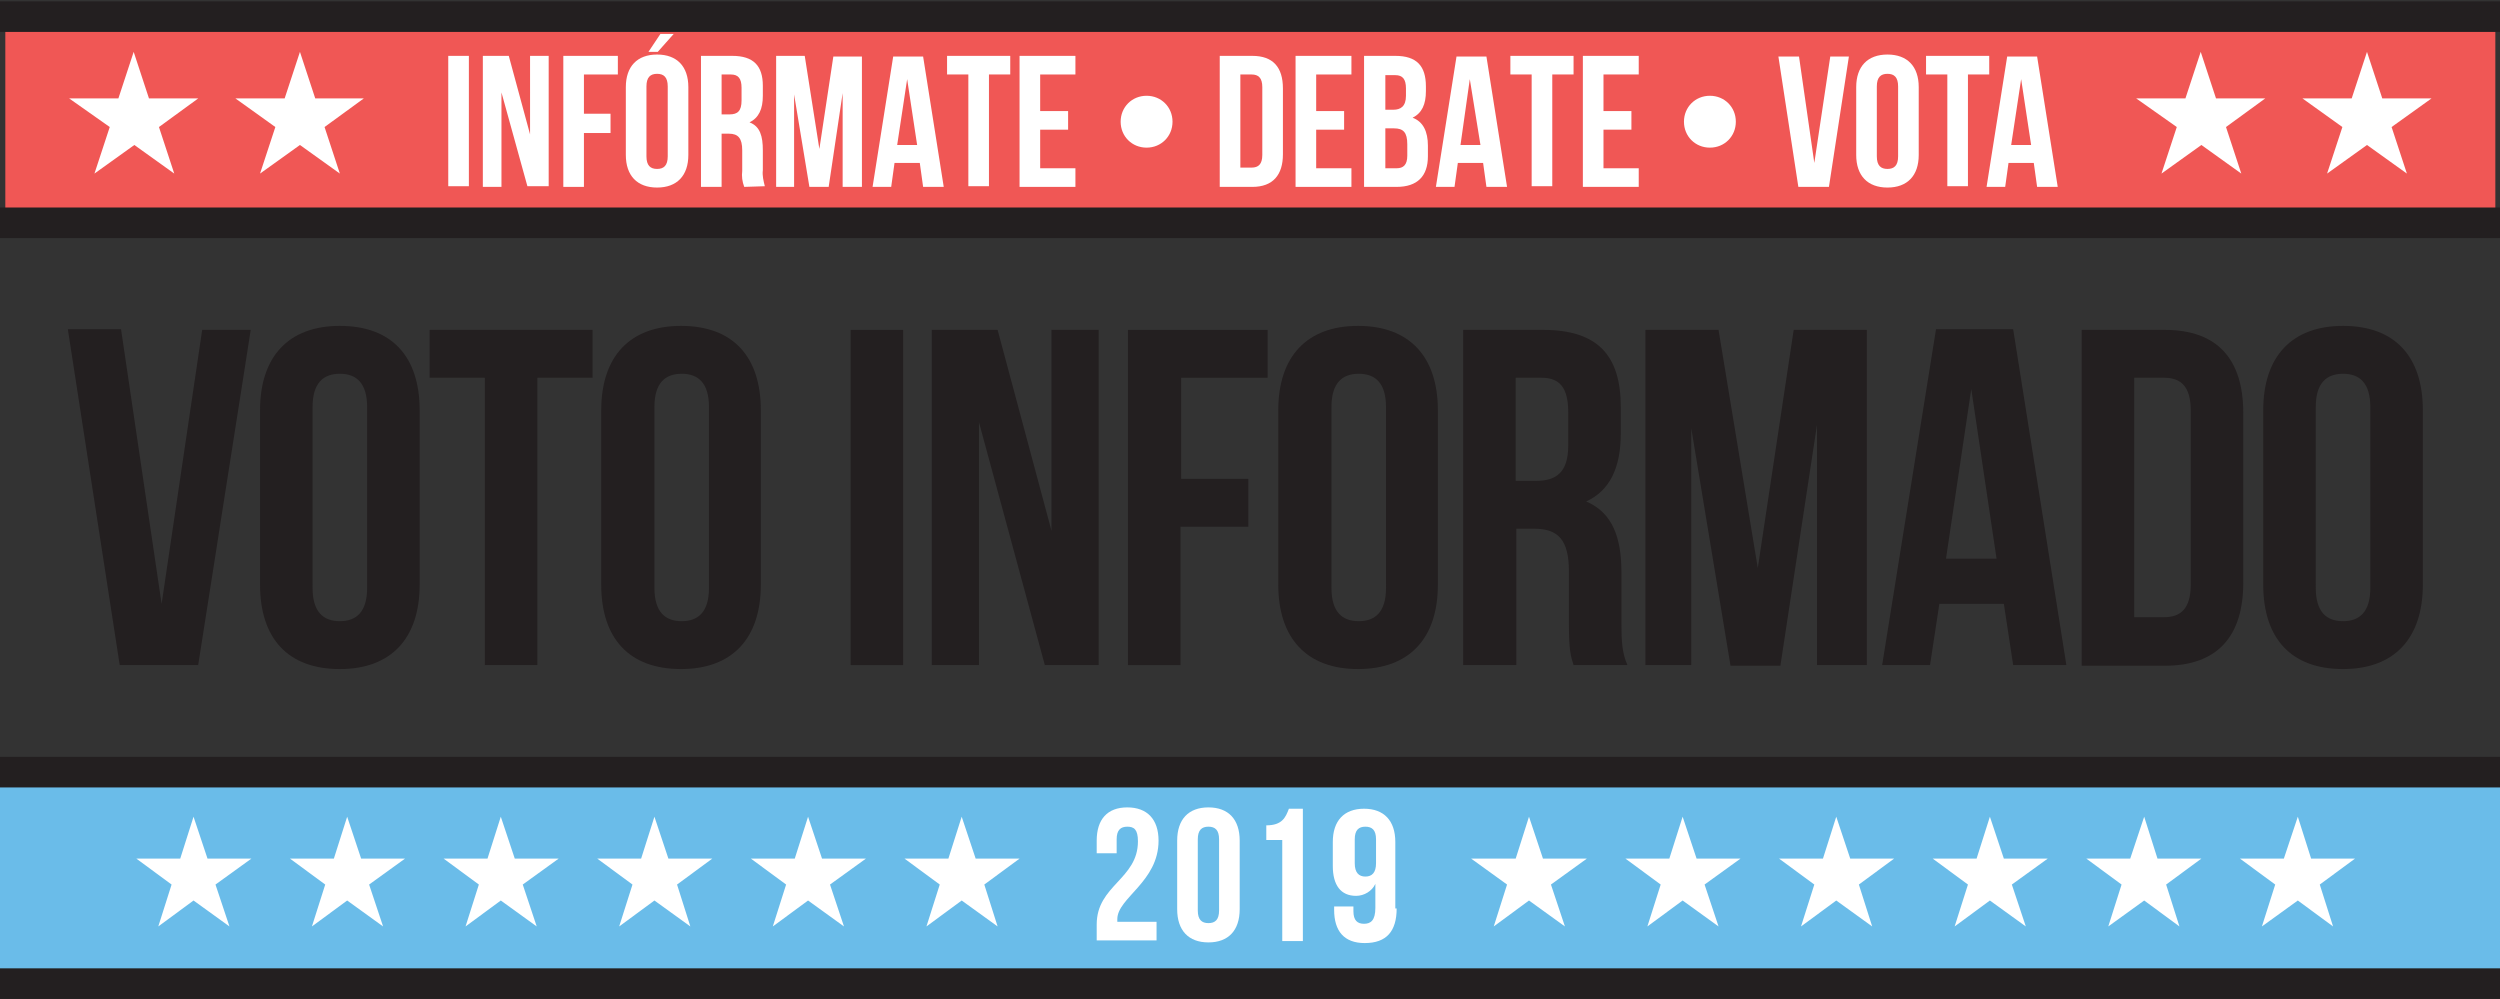 <?xml version="1.0" encoding="utf-8"?>
<!-- Generator: Adobe Illustrator 22.1.0, SVG Export Plug-In . SVG Version: 6.00 Build 0)  -->
<svg version="1.1" id="Layer_1" xmlns="http://www.w3.org/2000/svg" xmlns:xlink="http://www.w3.org/1999/xlink" x="0px" y="0px"
	 viewBox="0 0 375.9 150.2" style="enable-background:new 0 0 375.9 150.2;" xml:space="preserve">
<rect x="0" y="0" width="375.9" height="150.2" fill="#333333" stroke="none"/>
<style type="text/css">
	.st0{fill:#6ABCE9;}
	.st1{fill:#F05755;}
	.st2{fill:none;stroke:#231F20;stroke-width:4.6;stroke-miterlimit:10;}
	.st3{fill:#FFFFFF;}
	.st4{enable-background:new    ;}
	.st5{fill:#231F20;}
</style>
<title>Artboard 6</title>
<rect y="117" class="st0" width="375.9" height="30.1"/>
<rect x="0.8" y="2.5" class="st1" width="374.4" height="31"/>
<line class="st2" x1="0" y1="2.5" x2="375.9" y2="2.5"/>
<line class="st2" x1="0" y1="147.9" x2="375.9" y2="147.9"/>
<path class="st3" d="M10.4,14.8h7.4l2.3-7l2.3,7h7.4l-5.9,4.3l2.3,7l-6-4.3l-6,4.3l2.3-7L10.4,14.8z"/>
<path class="st3" d="M35.4,14.8h7.4l2.3-7l2.3,7h7.3l-5.9,4.3l2.3,7l-6-4.3l-6,4.3l2.3-7L35.4,14.8z"/>
<path class="st3" d="M67.4,8.4h3.1V28h-3.1V8.4z"/>
<path class="st3" d="M75.4,13.9v14.2h-2.8V8.4h3.9l3.2,11.8V8.4h2.8V28h-3.2L75.4,13.9z"/>
<path class="st3" d="M87.8,17.1h4V20h-4v8.1h-3.1V8.4h8.2v2.8h-5.1V17.1z"/>
<path class="st3" d="M94.1,13.1c0-3.1,1.7-4.9,4.7-4.9s4.7,1.8,4.7,4.9v10.2c0,3.1-1.7,4.9-4.7,4.9s-4.7-1.8-4.7-4.9V13.1z
	 M97.2,23.5c0,1.4,0.6,1.9,1.6,1.9s1.6-0.5,1.6-1.9V13c0-1.4-0.6-1.9-1.6-1.9s-1.6,0.5-1.6,1.9V23.5z"/>
<path class="st3" d="M111.9,28.1c-0.3-0.8-0.4-1.6-0.3-2.4v-3.1c0-1.8-0.6-2.5-2-2.5h-1.1v8h-3.1V8.4h4.7c3.2,0,4.6,1.5,4.6,4.5v1.5
	c0,2-0.6,3.3-2,4c1.6,0.6,2,2.1,2,4.2v3c-0.1,0.8,0.1,1.6,0.3,2.4L111.9,28.1z M108.5,11.2v6h1.2c1.2,0,1.8-0.5,1.8-2.1v-1.9
	c0-1.4-0.5-2-1.6-2L108.5,11.2z"/>
<path class="st3" d="M123.2,22.4l2.1-13.9h4.3v19.6h-2.9V14l-2.1,14.1h-2.9l-2.3-13.9v13.9h-2.7V8.4h4.3L123.2,22.4z"/>
<path class="st3" d="M141.9,28.1h-3.1l-0.5-3.6h-3.8l-0.5,3.6h-2.8l3.1-19.6h4.5L141.9,28.1z M134.9,21.8h3l-1.5-9.9L134.9,21.8z"/>
<path class="st3" d="M142.4,8.4h9.5v2.8h-3.2V28h-3.1V11.2h-3.2V8.4z"/>
<path class="st3" d="M156.4,16.7h4.2v2.8h-4.2v5.8h5.3v2.8h-8.4V8.4h8.4v2.8h-5.3V16.7z"/>
<path class="st3" d="M172.4,14.4c2.2,0,3.9,1.7,3.9,3.9s-1.7,3.9-3.9,3.9s-3.9-1.7-3.9-3.9l0,0C168.5,16.1,170.2,14.4,172.4,14.4
	C172.4,14.3,172.4,14.3,172.4,14.4z"/>
<path class="st3" d="M183.4,8.4h4.9c3.1,0,4.6,1.7,4.6,4.9v9.9c0,3.1-1.5,4.9-4.6,4.9h-4.9V8.4z M186.5,11.2v14h1.7
	c1,0,1.6-0.5,1.6-1.9V13.1c0-1.4-0.6-1.9-1.6-1.9L186.5,11.2z"/>
<path class="st3" d="M197.9,16.7h4.2v2.8h-4.2v5.8h5.3v2.8h-8.4V8.4h8.4v2.8h-5.3V16.7z"/>
<path class="st3" d="M214.4,13v0.7c0,2-0.6,3.3-2,4c1.6,0.6,2.3,2.1,2.3,4.2v1.6c0,3-1.6,4.6-4.7,4.6h-4.9V8.4h4.7
	C213,8.4,214.4,9.9,214.4,13z M208.3,11.3v5.2h1.2c1.1,0,1.9-0.5,1.9-2.1v-1.1c0-1.4-0.5-2-1.6-2L208.3,11.3z M208.3,19.3v6h1.7
	c1,0,1.6-0.5,1.6-1.9v-1.7c0-1.8-0.6-2.4-2-2.4H208.3z"/>
<path class="st3" d="M226.6,28.1h-3.1l-0.5-3.6h-3.8l-0.5,3.6h-2.8L219,8.5h4.5L226.6,28.1z M219.6,21.8h3l-1.6-9.9L219.6,21.8z"/>
<path class="st3" d="M227.1,8.4h9.5v2.8h-3.2V28h-3.1V11.2h-3.2V8.4z"/>
<path class="st3" d="M241.1,16.7h4.2v2.8h-4.2v5.8h5.3v2.8H238V8.4h8.4v2.8h-5.3L241.1,16.7z"/>
<path class="st3" d="M257.1,14.4c2.2,0,3.9,1.7,3.9,3.9s-1.7,3.9-3.9,3.9c-2.2,0-3.9-1.7-3.9-3.9l0,0
	C253.2,16.1,254.9,14.4,257.1,14.4L257.1,14.4z"/>
<path class="st3" d="M272.8,24.5l2.4-16h2.8l-3,19.6h-4.6l-3-19.6h3.1L272.8,24.5z"/>
<path class="st3" d="M279.1,13.1c0-3.1,1.7-4.9,4.7-4.9s4.7,1.8,4.7,4.9v10.2c0,3.1-1.7,4.9-4.7,4.9s-4.7-1.8-4.7-4.9V13.1z
	 M282.2,23.5c0,1.4,0.6,1.9,1.6,1.9s1.6-0.5,1.6-1.9V13c0-1.4-0.6-1.9-1.6-1.9s-1.6,0.5-1.6,1.9V23.5z"/>
<path class="st3" d="M289.6,8.4h9.5v2.8h-3.2V28h-3.1V11.2h-3.2L289.6,8.4L289.6,8.4z"/>
<path class="st3" d="M309.4,28.1h-3.1l-0.5-3.6H302l-0.5,3.6h-2.8l3.1-19.6h4.5L309.4,28.1z M302.4,21.8h3l-1.5-9.9L302.4,21.8z"/>
<path class="st3" d="M321.2,14.8h7.4l2.3-7l2.3,7h7.4l-5.9,4.3l2.3,7l-6-4.3l-6,4.3l2.3-7L321.2,14.8z"/>
<path class="st3" d="M346.2,14.8h7.4l2.3-7l2.3,7h7.4l-6,4.3l2.3,7l-6-4.3l-6,4.3l2.3-7L346.2,14.8z"/>
<g class="st4">
	<path class="st5" d="M24.3,90.8l6.1-41.2h7.3L29.8,100H18l-7.8-50.5h8L24.3,90.8z"/>
</g>
<g class="st4">
	<path class="st5" d="M39.1,61.7c0-8.1,4.3-12.7,12-12.7c7.8,0,12,4.6,12,12.7v26.2c0,8.1-4.3,12.7-12,12.7c-7.8,0-12-4.6-12-12.7
		V61.7z M47,88.4c0,3.6,1.6,5,4.1,5s4.1-1.4,4.1-5V61.2c0-3.6-1.6-5-4.1-5s-4.1,1.4-4.1,5V88.4z"/>
	<path class="st5" d="M64.6,49.6h24.5v7.2h-8.3V100h-7.9V56.8h-8.3C64.6,56.8,64.6,49.6,64.6,49.6z"/>
	<path class="st5" d="M90.4,61.7c0-8.1,4.3-12.7,12-12.7c7.8,0,12,4.6,12,12.7v26.2c0,8.1-4.3,12.7-12,12.7c-7.8,0-12-4.6-12-12.7
		V61.7z M98.4,88.4c0,3.6,1.6,5,4.1,5s4.1-1.4,4.1-5V61.2c0-3.6-1.6-5-4.1-5s-4.1,1.4-4.1,5V88.4z"/>
	<path class="st5" d="M127.9,49.6h7.9V100h-7.9V49.6z"/>
	<path class="st5" d="M147.2,63.5V100h-7.1V49.6h9.9l8.1,30.2V49.6h7.1V100h-8.1L147.2,63.5z"/>
	<path class="st5" d="M177.5,72h10.2v7.2h-10.2V100h-7.9V49.6h21v7.2h-13V72H177.5z"/>
	<path class="st5" d="M192.2,61.7c0-8.1,4.3-12.7,12-12.7s12,4.6,12,12.7v26.2c0,8.1-4.3,12.7-12,12.7s-12-4.6-12-12.7V61.7z
		 M200.2,88.4c0,3.6,1.6,5,4.1,5s4.1-1.4,4.1-5V61.2c0-3.6-1.6-5-4.1-5s-4.1,1.4-4.1,5V88.4z"/>
	<path class="st5" d="M236.6,100c-0.4-1.3-0.7-2.1-0.7-6.2v-7.9c0-4.7-1.6-6.4-5.2-6.4H228V100h-8V49.6h12c8.2,0,11.7,3.8,11.7,11.6
		v4c0,5.2-1.7,8.6-5.2,10.2c4,1.7,5.3,5.5,5.3,10.7v7.8c0,2.5,0.1,4.3,0.9,6.1C244.7,100,236.6,100,236.6,100z M227.9,56.8v15.5h3.1
		c3,0,4.8-1.3,4.8-5.3v-5c0-3.6-1.2-5.2-4-5.2H227.9z"/>
	<path class="st5" d="M264.3,85.4l5.4-35.8h11V100h-7.5V63.9l-5.5,36.2h-7.5l-5.9-35.7V100h-6.9V49.6h11L264.3,85.4z"/>
	<path class="st5" d="M310.7,100h-8l-1.4-9.2h-9.7l-1.4,9.2H283l8.1-50.5h11.6L310.7,100z M292.6,84h7.6l-3.8-25.5L292.6,84z"/>
	<path class="st5" d="M313,49.6h12.5c7.9,0,11.8,4.4,11.8,12.5v25.5c0,8.1-3.9,12.5-11.8,12.5H313V49.6z M320.9,56.8v36h4.5
		c2.5,0,4-1.3,4-4.9V61.7c0-3.6-1.5-4.9-4-4.9H320.9z"/>
	<path class="st5" d="M340.3,61.7c0-8.1,4.3-12.7,12-12.7c7.8,0,12,4.6,12,12.7v26.2c0,8.1-4.3,12.7-12,12.7c-7.8,0-12-4.6-12-12.7
		V61.7z M348.2,88.4c0,3.6,1.6,5,4.1,5s4.1-1.4,4.1-5V61.2c0-3.6-1.6-5-4.1-5s-4.1,1.4-4.1,5V88.4z"/>
</g>
<line class="st2" x1="0" y1="33.5" x2="375.9" y2="33.5"/>
<line class="st2" x1="0" y1="116.1" x2="375.9" y2="116.1"/>
<path class="st3" d="M169.5,124.3c-1,0-1.6,0.5-1.6,1.9v2.1h-3v-1.9c0-3.2,1.6-5,4.6-5s4.7,1.8,4.7,5c0,6.2-6.2,8.6-6.2,11.8
	c0,0.1,0,0.3,0,0.4h5.9v2.8h-9V139c0-5.9,6.2-6.8,6.2-12.5C171.1,124.7,170.5,124.3,169.5,124.3z"/>
<path class="st3" d="M177,126.4c0-3.2,1.7-5,4.7-5s4.7,1.8,4.7,5v10.3c0,3.2-1.7,5-4.7,5s-4.7-1.8-4.7-5V126.4z M180.1,136.9
	c0,1.4,0.6,1.9,1.6,1.9s1.6-0.5,1.6-1.9v-10.7c0-1.4-0.6-1.9-1.6-1.9s-1.6,0.5-1.6,1.9V136.9z"/>
<path class="st3" d="M190.4,124.1c2.4,0,2.9-1.2,3.4-2.5h2.1v19.9h-3.1v-15.2h-2.4V124.1z"/>
<path class="st3" d="M210,136.6c0,3.4-1.5,5.2-4.8,5.2c-3.1,0-4.6-1.8-4.6-5v-0.5h2.9v0.7c0,1.4,0.6,1.9,1.6,1.9s1.7-0.5,1.7-2.4
	v-3.6c-0.5,1.1-1.7,1.8-2.9,1.8c-2.3,0-3.5-1.6-3.5-4.5v-3.6c0-3.2,1.7-5,4.7-5s4.7,1.8,4.7,5v10H210z M206.9,129.8v-3.6
	c0-1.4-0.6-1.9-1.6-1.9s-1.6,0.5-1.6,1.9v3.6c0,1.4,0.6,2,1.6,2S206.9,131.2,206.9,129.8L206.9,129.8z"/>
<polygon class="st3" points="52.2,122.8 54.3,129.1 60.9,129.1 55.5,133 57.6,139.3 52.2,135.4 46.9,139.3 48.9,133 43.6,129.1 
	50.2,129.1 "/>
<polygon class="st3" points="29.1,122.8 31.2,129.1 37.8,129.1 32.4,133 34.5,139.3 29.1,135.4 23.8,139.3 25.8,133 20.5,129.1 
	27.1,129.1 "/>
<polygon class="st3" points="75.3,122.8 77.4,129.1 84,129.1 78.6,133 80.7,139.3 75.3,135.4 70,139.3 72,133 66.7,129.1 
	73.3,129.1 "/>
<polygon class="st3" points="98.4,122.8 100.5,129.1 107.1,129.1 101.8,133 103.8,139.3 98.4,135.4 93.1,139.3 95.1,133 89.8,129.1 
	96.4,129.1 "/>
<polygon class="st3" points="121.5,122.8 123.6,129.1 130.2,129.1 124.8,133 126.9,139.3 121.5,135.4 116.2,139.3 118.2,133 
	112.9,129.1 119.5,129.1 "/>
<polygon class="st3" points="144.6,122.8 146.7,129.1 153.3,129.1 148,133 150,139.3 144.6,135.4 139.3,139.3 141.3,133 136,129.1 
	142.6,129.1 "/>
<polygon class="st3" points="253,122.8 255.1,129.1 261.7,129.1 256.3,133 258.4,139.3 253,135.4 247.7,139.3 249.7,133 
	244.4,129.1 251,129.1 "/>
<polygon class="st3" points="229.9,122.8 232,129.1 238.6,129.1 233.2,133 235.3,139.3 229.9,135.4 224.6,139.3 226.6,133 
	221.2,129.1 227.9,129.1 "/>
<polygon class="st3" points="276.1,122.8 278.2,129.1 284.8,129.1 279.5,133 281.5,139.3 276.1,135.4 270.8,139.3 272.8,133 
	267.5,129.1 274.1,129.1 "/>
<polygon class="st3" points="299.2,122.8 301.3,129.1 307.9,129.1 302.5,133 304.6,139.3 299.2,135.4 293.9,139.3 295.9,133 
	290.6,129.1 297.2,129.1 "/>
<polygon class="st3" points="322.4,122.8 324.4,129.1 331,129.1 325.7,133 327.7,139.3 322.4,135.4 317,139.3 319,133 313.7,129.1 
	320.3,129.1 "/>
<polygon class="st3" points="345.5,122.8 347.5,129.1 354.1,129.1 348.8,133 350.8,139.3 345.5,135.4 340.1,139.3 342.1,133 
	336.8,129.1 343.4,129.1 "/>
<g>
	<path class="st3" d="M101.3,5.1l-2.4,2.7h-1.4l1.8-2.7H101.3z"/>
</g>
</svg>
